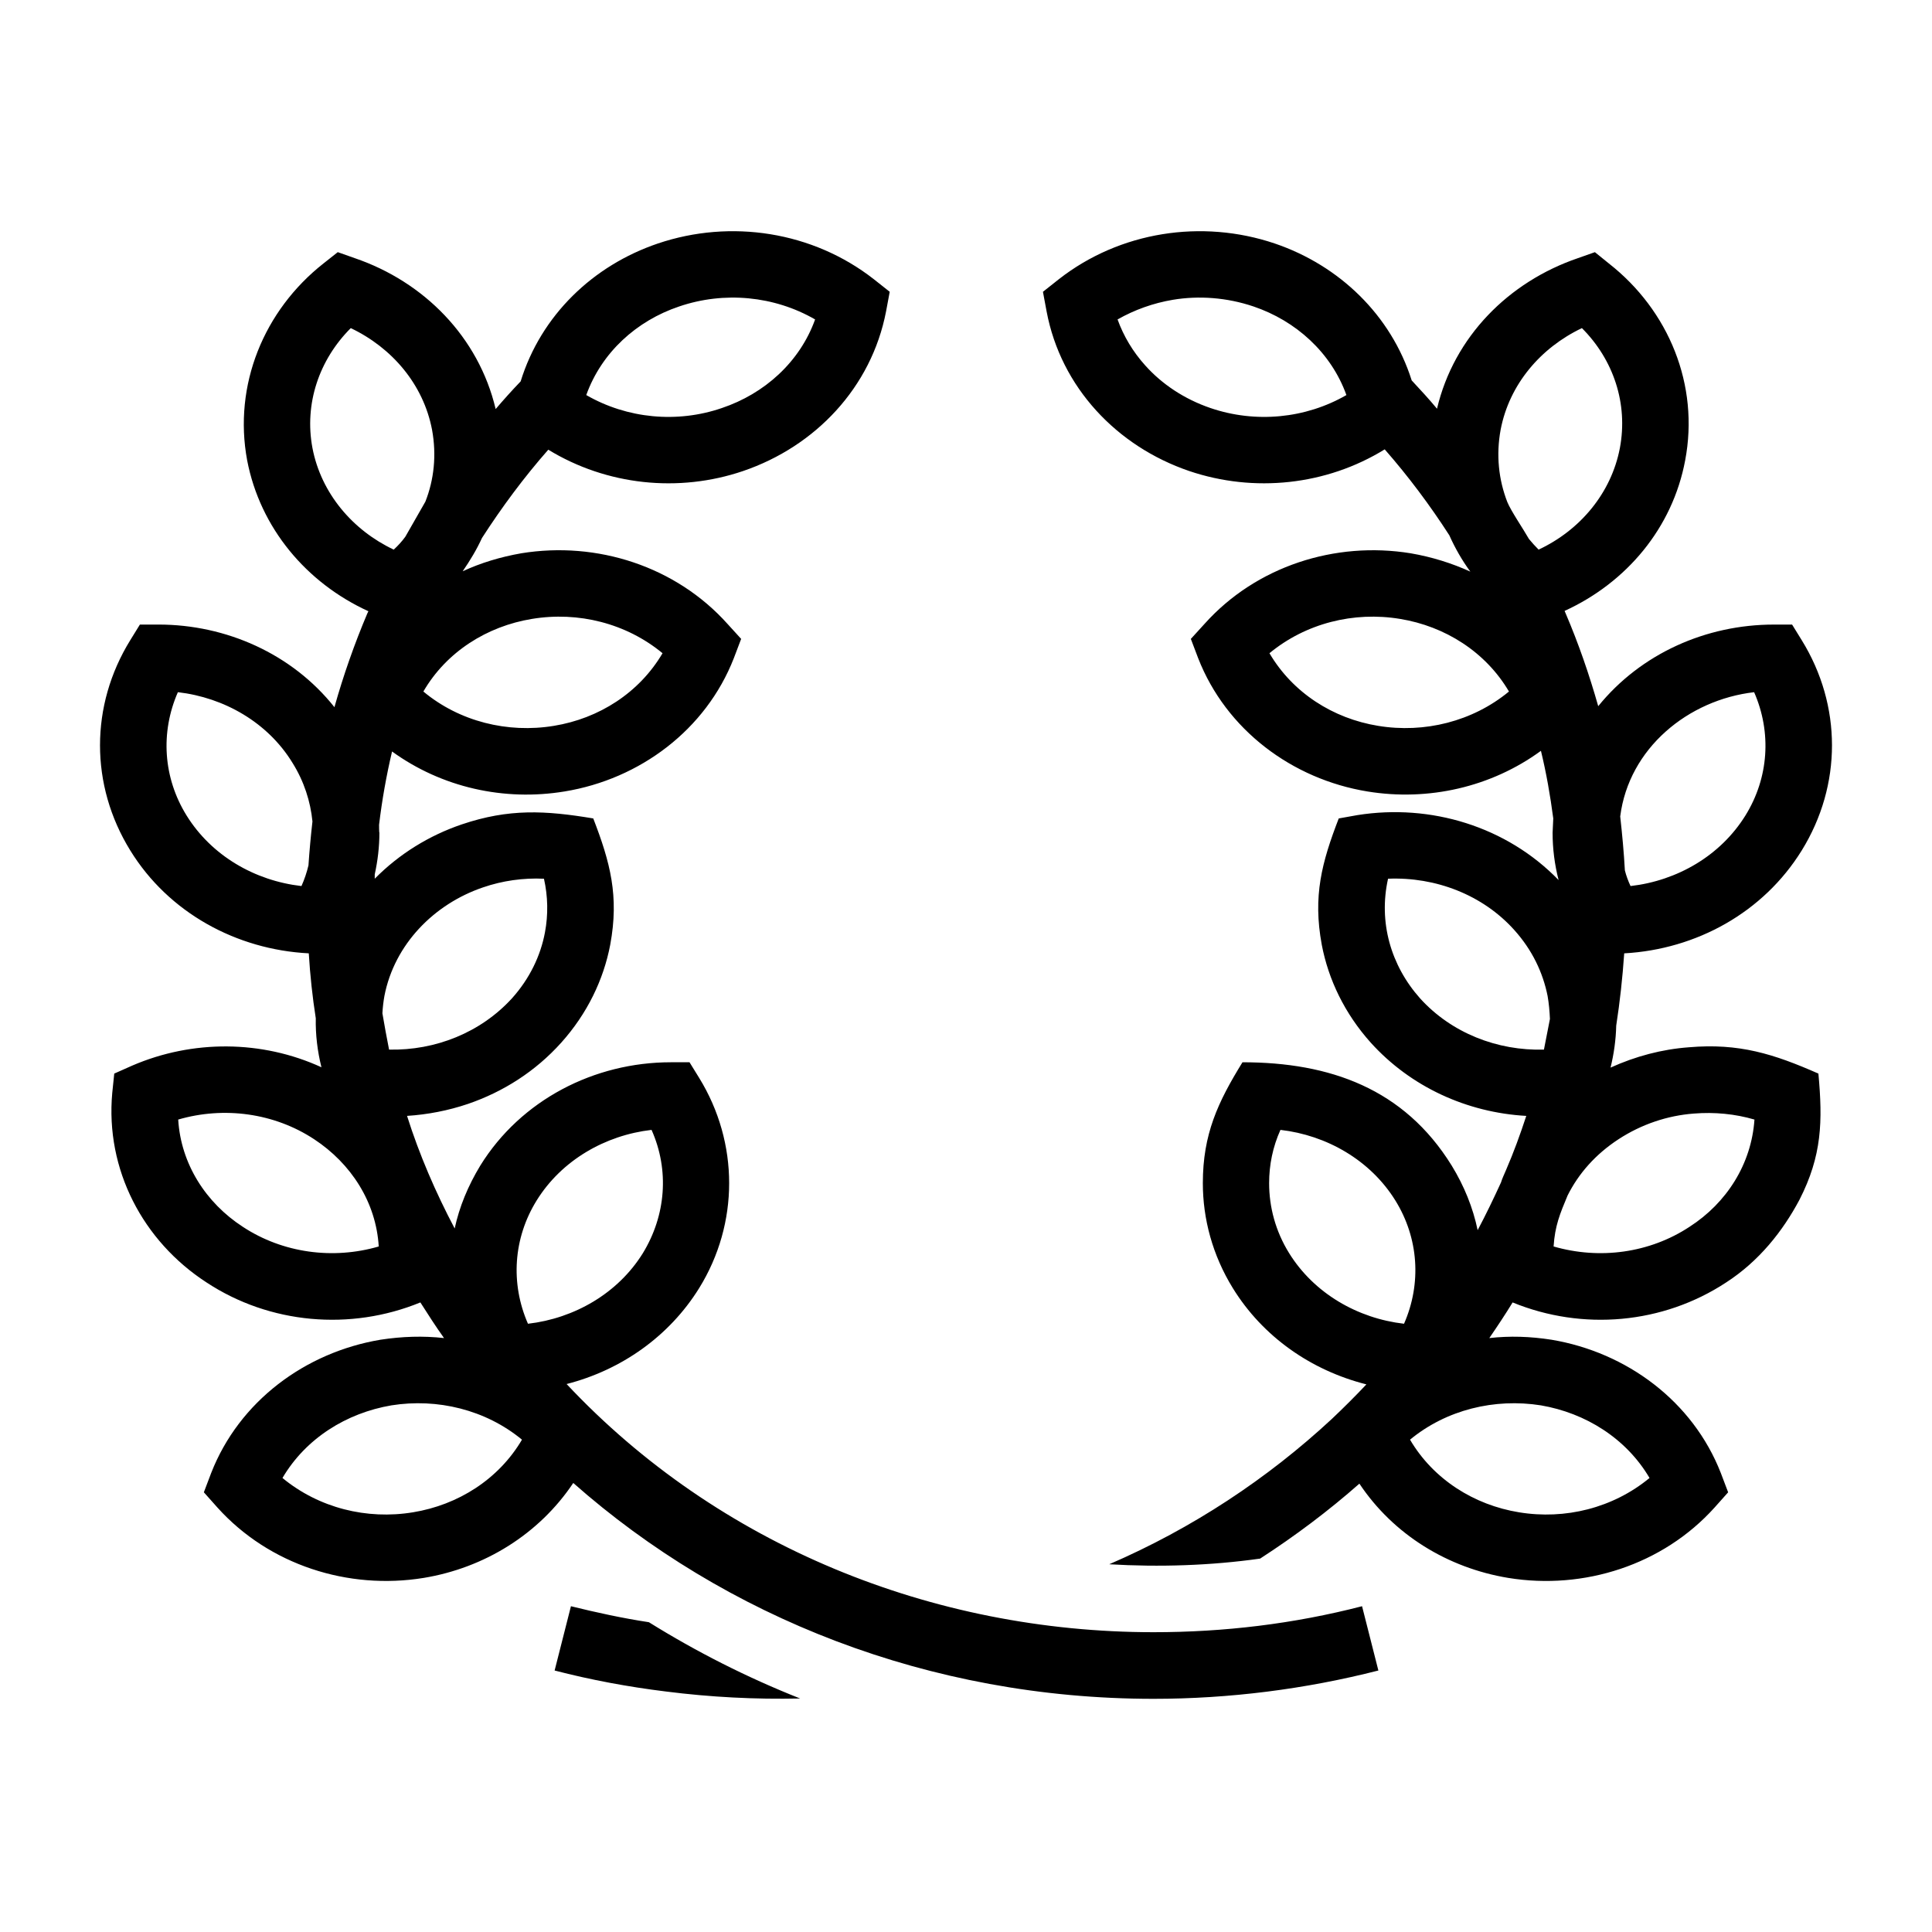 <?xml version="1.0" encoding="UTF-8"?>
<!DOCTYPE svg PUBLIC "-//W3C//DTD SVG 1.1//EN" "http://www.w3.org/Graphics/SVG/1.1/DTD/svg11.dtd">
<svg xmlns="http://www.w3.org/2000/svg" xml:space="preserve" width="580px" height="580px" shape-rendering="geometricPrecision" text-rendering="geometricPrecision" image-rendering="optimizeQuality" fill-rule="nonzero" clip-rule="nonzero" viewBox="0 0 5800 5800" xmlns:xlink="http://www.w3.org/1999/xlink">
	<title>laurel_wreath icon</title>
	<desc>laurel_wreath icon from the IconExperience.com I-Collection. Copyright by INCORS GmbH (www.incors.com).</desc>
	<path id="curve0"  d="M1563 1145c61,-198 217,-348 412,-414 219,-74 465,-36 648,107l48 38 -11 59c-44,228 -212,405 -429,479 -194,66 -410,43 -585,-64 -73,83 -139,172 -199,265 -16,35 -36,68 -58,100 54,-25 113,-43 176,-54 227,-37 464,39 619,212l41 45 -22 58c-84,215 -282,363 -508,400 -182,30 -369,-12 -518,-120 -17,72 -30,145 -39,220 0,2 0,24 1,24 0,42 -5,84 -14,125l0 13c74,-75 164,-130 261,-163 142,-48 251,-42 395,-18 51,132 78,233 51,379 -20,105 -69,207 -147,294 -78,87 -175,148 -280,184 -59,20 -121,32 -183,36 37,117 86,230 143,338 14,-65 40,-128 77,-189 122,-197 342,-310 572,-310l56 0 29 47c120,195 120,437 0,631 -90,145 -234,246 -398,288 455,485 1099,745 1762,745 212,0 421,-25 626,-78l49 193c-219,56 -448,85 -675,85 -674,0 -1287,-246 -1742,-648 -103,154 -267,255 -449,285 -227,37 -464,-39 -619,-211l-41 -46 22 -58c84,-215 282,-362 508,-400 65,-10 129,-12 191,-5 -25,-35 -48,-71 -71,-107 -210,86 -452,65 -642,-60 -191,-124 -304,-339 -283,-569l6 -58 54 -24c181,-78 389,-77 568,5 -12,-48 -18,-98 -17,-147 -10,-64 -17,-129 -21,-195 -217,-11 -421,-122 -536,-309 -121,-196 -121,-435 0,-631l29 -47 56 0c203,0 401,88 528,248 27,-96 60,-190 99,-282l3 -6c-186,-85 -325,-250 -364,-453 -42,-226 50,-450 229,-591l43 -34 51 18c208,71 372,237 423,453 24,-28 49,-56 75,-83zm3839 2457c-50,94 -121,184 -220,248 -190,125 -431,146 -641,60 -22,36 -46,72 -70,107 61,-7 123,-5 187,5 226,38 424,185 508,400l22 58 -41 46c-155,172 -392,248 -619,211 -182,-30 -345,-130 -447,-283 -93,82 -193,157 -298,225 -148,21 -303,26 -453,17 250,-108 475,-257 668,-436 36,-34 71,-69 104,-104 -166,-42 -311,-143 -401,-289 -61,-99 -90,-208 -90,-315 0,-147 45,-243 119,-363 262,0 485,79 628,310 38,62 64,127 78,194 25,-47 48,-95 70,-143 4,-13 10,-25 15,-37 23,-53 43,-108 61,-163 -178,-10 -347,-87 -467,-220 -78,-87 -127,-189 -147,-294 -27,-146 0,-247 51,-379l56 -10c220,-35 448,34 604,195 -12,-47 -18,-94 -18,-142 0,0 2,-39 2,-43 -9,-69 -21,-137 -37,-203 -149,109 -338,152 -521,122 -226,-37 -424,-185 -508,-400l-22 -58 41 -45c155,-173 392,-249 619,-212 64,11 124,30 179,55 -25,-34 -46,-71 -63,-109 -58,-90 -123,-177 -194,-258 -175,108 -392,131 -587,65 -217,-74 -385,-251 -428,-479l-11 -59 48 -38c183,-143 429,-181 648,-107 194,66 349,215 411,411 26,28 52,56 76,85 51,-216 215,-381 423,-452l51 -18 42 34c180,141 272,365 229,591 -38,203 -176,367 -362,452l3 7c39,91 71,184 98,279 128,-158 324,-245 527,-245l55 0 29 47c121,196 121,435 0,631 -115,186 -316,297 -533,309 -5,73 -13,146 -24,217 -1,43 -7,85 -17,126 75,-34 154,-55 235,-61 151,-13 255,20 389,79 13,143 11,246 -57,379zm-812 -1984c9,11 19,22 29,32 124,-58 218,-169 244,-305 25,-133 -19,-265 -114,-360 -124,59 -218,169 -244,305 -14,76 -6,150 20,217 11,27 48,81 65,111zm274 833c6,54 11,108 14,162 4,16 10,32 17,47 140,-16 270,-91 345,-212 70,-113 79,-249 26,-370 -198,23 -376,168 -402,373zm-158 1138c-23,55 -38,91 -42,153 138,40 288,20 408,-59 112,-72 186,-189 195,-322 -58,-17 -120,-23 -182,-18 -79,6 -157,32 -226,77 -69,45 -120,103 -153,169zm-71 -438c6,-30 12,-61 18,-92 -1,-23 -3,-46 -7,-69 -14,-70 -46,-138 -100,-198 -95,-106 -237,-160 -379,-154 -29,130 8,260 96,359 94,104 232,158 372,154zm-2233 1948c-135,3 -269,-4 -403,-21 -114,-14 -226,-35 -334,-63l49 -193c77,19 155,36 234,48 143,89 295,166 454,229zm-1254 -2057c6,36 13,73 20,109 139,3 275,-51 369,-154 53,-59 86,-128 99,-198 10,-53 9,-108 -3,-161 -62,-3 -125,6 -183,26 -147,50 -266,171 -296,326 -3,17 -5,34 -6,52zm-222 -444c3,-44 7,-88 12,-132 -6,-60 -25,-120 -60,-176 -74,-121 -205,-196 -344,-212 -53,121 -44,257 26,370 75,121 205,196 345,212 9,-20 16,-41 21,-62zm291 -987c5,-9 60,-105 60,-105 26,-66 34,-140 20,-216 -26,-136 -120,-246 -244,-305 -95,95 -140,227 -115,360 26,136 121,247 244,305 13,-12 25,-25 35,-39zm2825 -425c-46,-128 -152,-223 -279,-266 -80,-27 -164,-33 -242,-20 -59,10 -115,30 -166,59 18,50 46,97 83,138 50,56 117,101 196,128 135,46 285,32 408,-39zm488 890c-70,-119 -192,-196 -327,-218 -139,-23 -283,13 -392,103 70,119 191,196 326,218 139,23 284,-13 393,-103zm-315 1898c53,-121 44,-257 -26,-370 -75,-121 -206,-196 -345,-212 -23,51 -34,105 -34,160 0,71 19,144 60,210 75,121 206,196 345,212zm18 348c70,119 192,196 327,218 139,23 283,-13 392,-103 -70,-119 -192,-195 -326,-218 -139,-22 -284,13 -393,103zm-2962 -2246c108,90 253,126 392,103 135,-22 256,-99 326,-218 -109,-90 -253,-126 -392,-103 -135,22 -257,99 -326,218zm314 1898c139,-16 270,-91 345,-212 69,-113 80,-249 26,-370 -139,16 -270,91 -345,212 -70,113 -79,249 -26,370zm-448 -232c-8,-133 -83,-249 -194,-322 -120,-79 -271,-99 -408,-59 8,133 83,250 194,322 120,79 271,99 408,59zm430 580c-109,-90 -254,-125 -392,-103 -135,23 -257,99 -327,218 109,90 253,126 392,103 135,-22 257,-99 327,-218zm193 -3136c123,71 273,85 407,39 128,-43 234,-138 280,-266 -123,-71 -273,-85 -408,-39 -128,43 -233,138 -279,266z"/>
</svg>